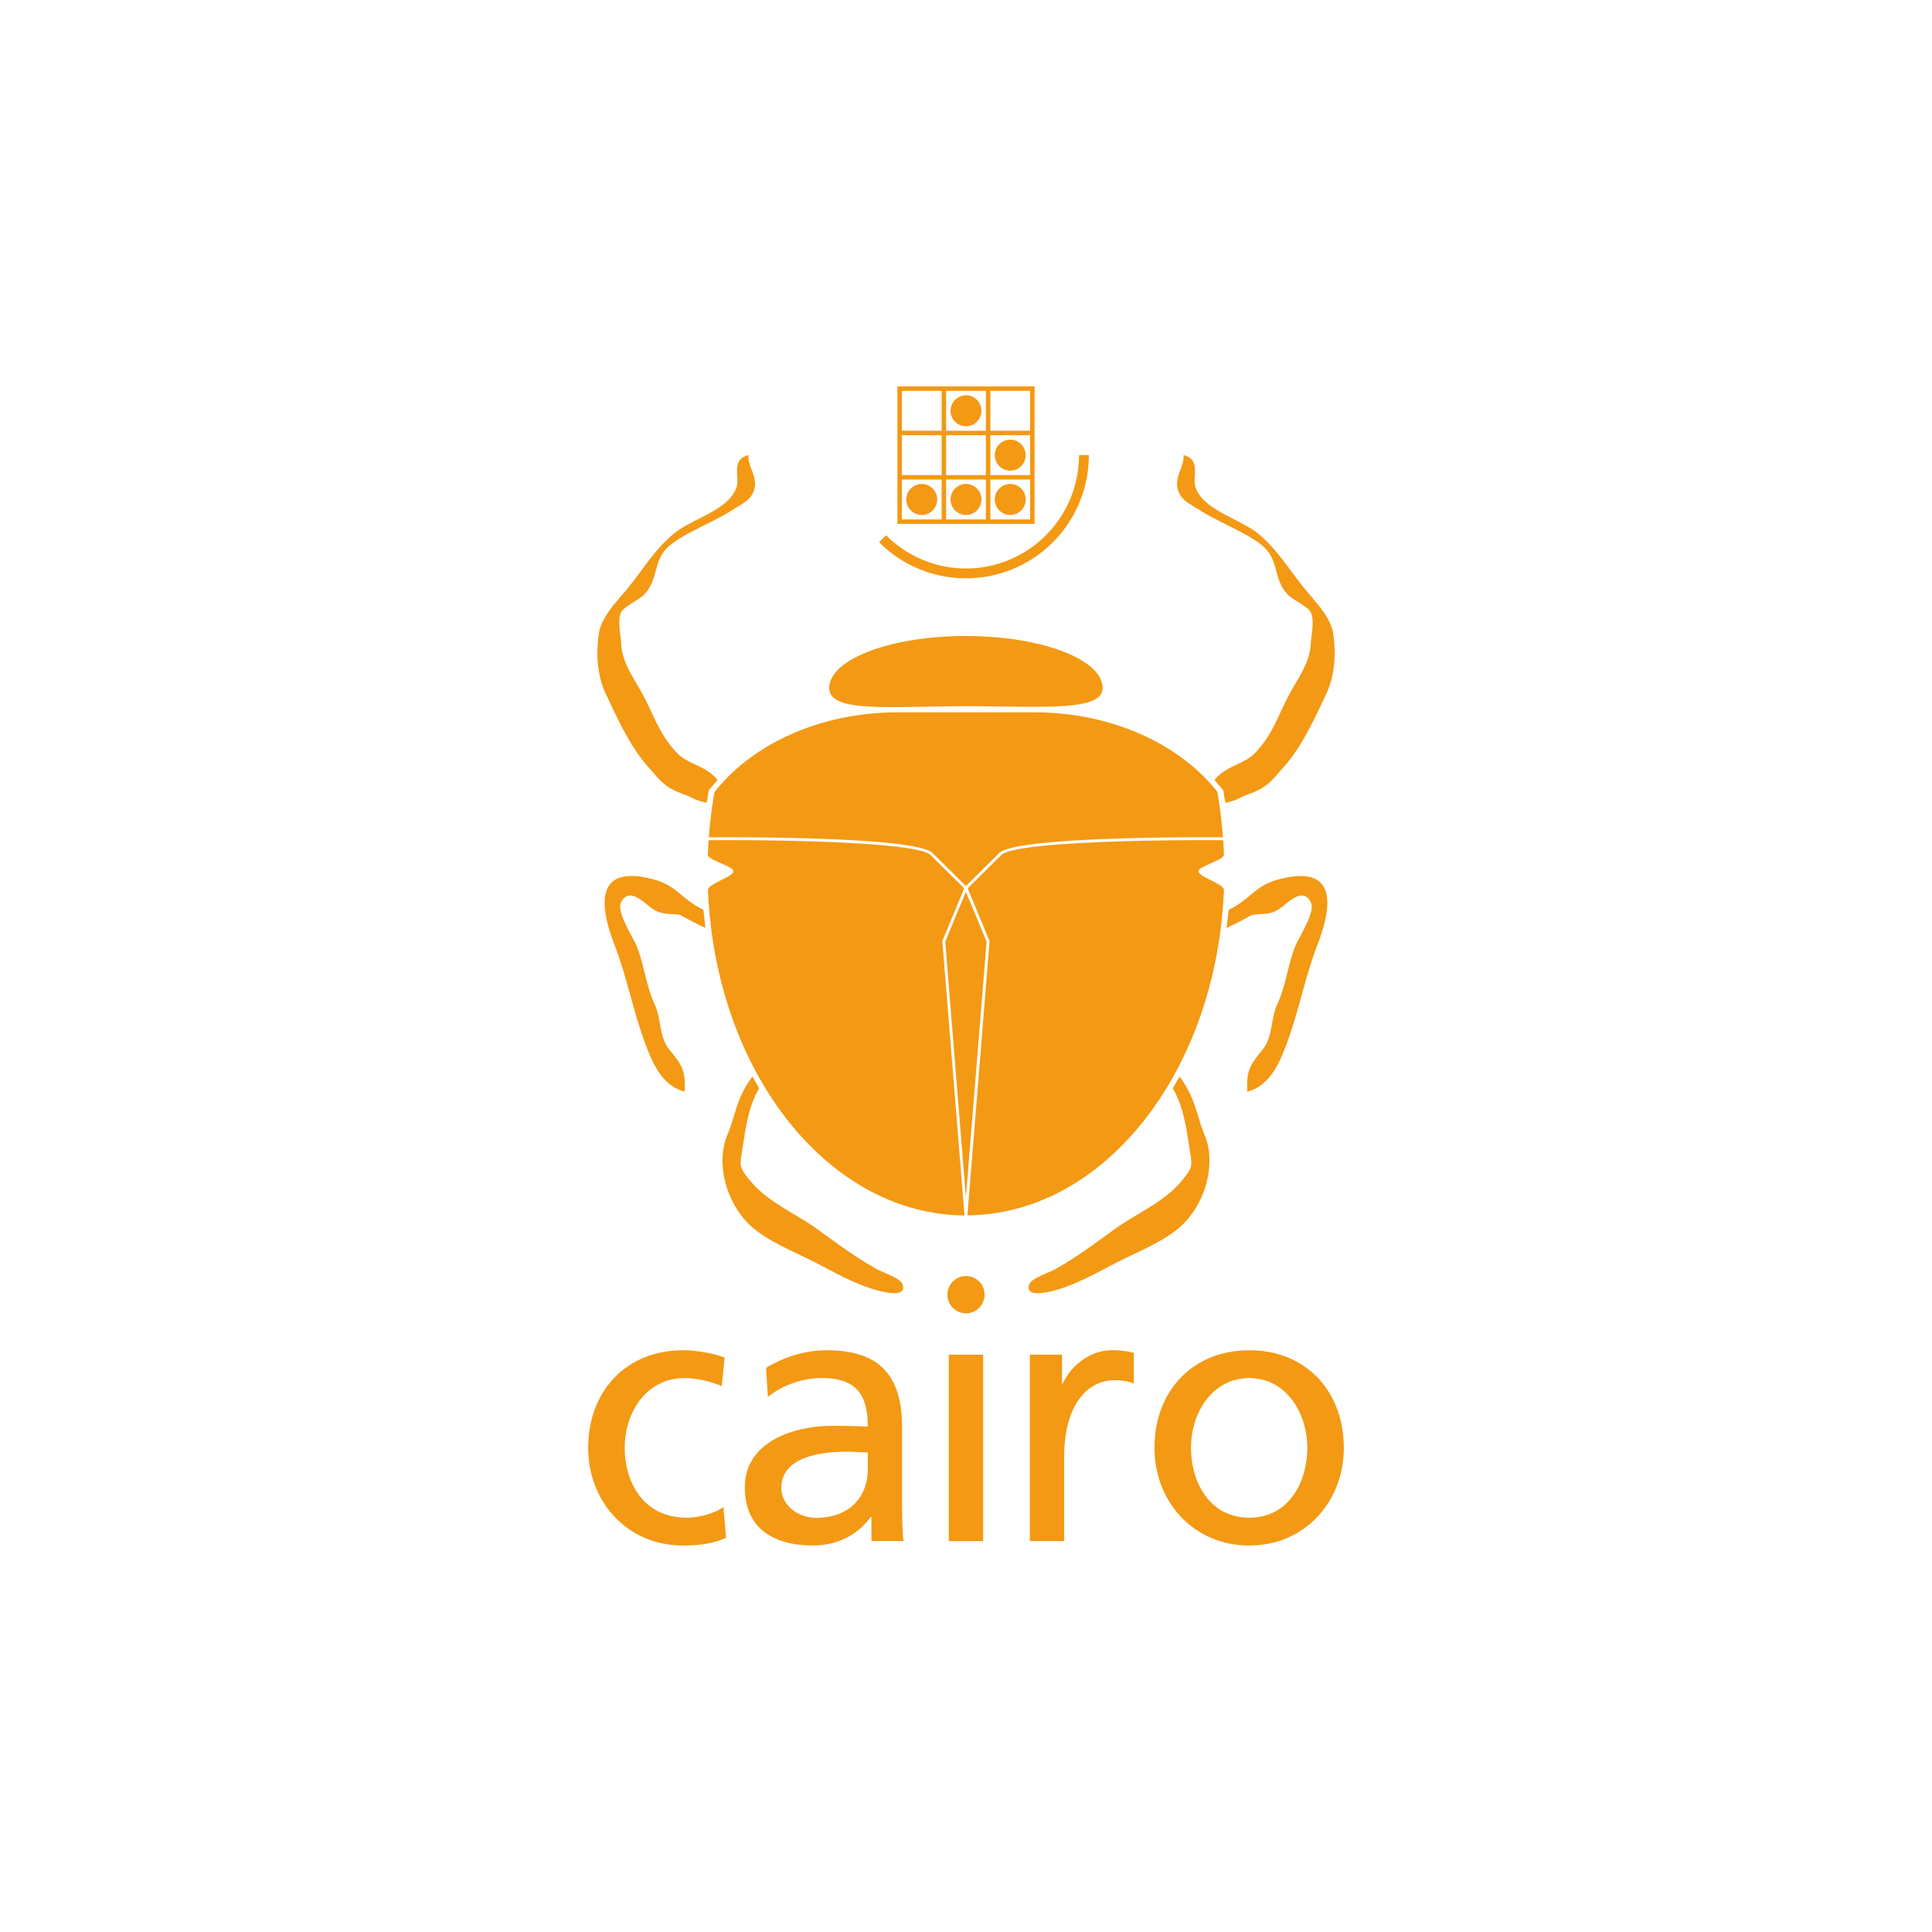 <?xml version="1.0" encoding="utf-8"?>
<svg role="img" viewBox="0 0 24 24" xmlns="http://www.w3.org/2000/svg">
	<title>Cairo Graphics</title>
	<path d="M10.58 0v2.846h2.84V0h-2.84zm.092.092h.824v.826h-.824V.092zm.916 0h.824v.826h-.824V.092zm.916 0h.824v.826h-.824V.092zM12 .184a.321.321 0 0 0-.32.32A.321.321 0 0 0 12 .826a.321.321 0 0 0 .32-.322A.321.321 0 0 0 12 .184zm-1.328.826h.824v.826h-.824v-.826zm.916 0h.824v.826h-.824v-.826zm.916 0h.824v.826h-.824v-.826zm.412.092a.321.321 0 0 0-.32.32.321.321 0 0 0 .32.322.321.321 0 0 0 .32-.322.321.321 0 0 0-.32-.32zm-5.42.32c-.364.09-.183.451-.242.648-.151.502-.938.661-1.332 1.002-.385.333-.615.723-.912 1.09-.251.309-.563.611-.613.965-.057.401-.037.854.145 1.238.226.475.491 1.078.869 1.502.29.325.33.434.818.605.155.07.194.105.404.148l.041-.258.182-.215c-.243-.298-.611-.326-.824-.543-.355-.363-.472-.733-.684-1.148-.202-.398-.465-.702-.486-1.125-.009-.181-.089-.505.006-.668.063-.108.363-.246.465-.35.315-.321.174-.726.539-1.023.325-.265.873-.469 1.258-.711.267-.168.433-.229.49-.465.063-.26-.142-.453-.123-.693zm6.844 0a2.34 2.346 0 0 1-.686 1.66A2.34 2.346 0 0 1 12 3.77a2.34 2.346 0 0 1-1.654-.688l-.145.145A2.544 2.551 0 0 0 12 3.973c.675 0 1.322-.268 1.799-.746a2.544 2.551 0 0 0 .744-1.805h-.203zm2.164 0c.019.24-.186.433-.123.693.058.236.222.297.488.465.385.242.935.446 1.26.711.365.297.222.703.537 1.023.102.104.402.241.465.35.095.163.015.487.006.668-.022.423-.285.727-.486 1.125-.211.415-.327.786-.682 1.148-.213.217-.581.245-.824.543l.182.215.041.258c.21-.044.248-.078.402-.148.488-.172.528-.28.818-.605.378-.424.644-1.026.871-1.502.182-.384.202-.837.145-1.238-.05-.354-.362-.656-.613-.965-.297-.367-.527-.757-.912-1.09-.394-.341-1.181-.5-1.332-1.002-.059-.197.122-.558-.242-.648zm-5.832.506h.824v.826h-.824v-.826zm.916 0h.824v.826h-.824v-.826zm.916 0h.824v.826h-.824v-.826zm-1.42.092a.321.321 0 0 0-.32.322.321.321 0 0 0 .32.32.321.321 0 0 0 .32-.32.321.321 0 0 0-.32-.322zm.916 0a.321.321 0 0 0-.32.322A.321.321 0 0 0 12 2.662a.321.321 0 0 0 .32-.32A.321.321 0 0 0 12 2.02zm.916 0a.321.321 0 0 0-.32.322.321.321 0 0 0 .32.32.321.321 0 0 0 .32-.32.321.321 0 0 0-.32-.322zm-.918 3.148c-1.563 0-2.83.483-2.83 1.078 0 .52 1.267.375 2.83.375 1.563 0 2.83.118 2.83-.375 0-.595-1.267-1.078-2.83-1.078zm-1.41 1.58c-1.615 0-3.024.665-3.795 1.652a9.491 9.516 0 0 0-.117.936c.202-.002 4.27-.033 4.633.326l.689.682c.115-.114.689-.682.689-.682.363-.359 4.432-.328 4.633-.326-.024-.321-.063-.635-.117-.943-.772-.983-2.18-1.645-3.791-1.645h-2.824zM6.674 9.365a9.329 9.354 0 0 0-.018.33c-.004.113.529.239.529.342 0 .118-.532.261-.527.391.152 3.742 2.47 6.715 5.311 6.736l-.459-5.678.002-.008.451-1.086-.697-.689c-.287-.284-3.412-.318-4.592-.307v-.031zm10.648 0v.031c-1.18-.011-4.304.022-4.592.307l-.695.689.453 1.094-.459 5.676c2.842-.021 5.158-2.993 5.311-6.734.005-.13-.527-.272-.527-.391 0-.103.531-.229.527-.342a9.113 9.138 0 0 0-.018-.33zm-12.207.773c-.782-.03-.658.733-.398 1.408.289.751.42 1.542.73 2.285.143.341.353.674.729.771.019-.43-.048-.544-.312-.863-.224-.27-.169-.64-.309-.943-.182-.398-.212-.798-.369-1.199-.069-.177-.426-.711-.33-.91.162-.337.468-.005.621.105.215.155.328.114.594.148.03.004.18.11.533.271l-.041-.375c-.484-.234-.526-.497-1.055-.635-.151-.039-.281-.06-.393-.064zm13.77 0c-.112.004-.242.025-.393.064-.529.137-.571.401-1.055.635l-.043.375c.353-.162.505-.267.535-.271.265-.034.379.006.594-.148.153-.11.457-.442.619-.105.095.199-.259.733-.328.91-.157.401-.189.801-.371 1.199-.14.304-.085.673-.309.943-.264.32-.329.433-.311.863.375-.098.586-.43.729-.771.311-.743.44-1.534.729-2.285.26-.675.386-1.438-.396-1.408zm-6.887.326a7434.774 7454.469 0 0 1-.428 1.031c.001.012.326 4.03.428 5.291.102-1.261.427-5.279.428-5.291-.005-.011-.33-.795-.428-1.031zm-4.42 3.824c-.34.455-.356.828-.512 1.191-.268.626-.009 1.472.5 1.922.308.274.811.49 1.178.67.511.25 1.023.576 1.594.684.126.024.447.066.34-.18-.05-.114-.411-.235-.516-.293-.423-.236-.833-.538-1.229-.826-.483-.35-1.06-.57-1.439-1.055-.155-.198-.182-.251-.145-.479.035-.217.07-.468.115-.686.051-.245.123-.483.254-.703l-.141-.246zm8.844 0-.141.246c.13.22.202.458.254.703.046.218.08.468.115.686.037.228.011.28-.145.479-.38.484-.956.705-1.439 1.055-.395.288-.806.59-1.229.826-.104.058-.468.179-.518.293-.107.246.216.203.342.18.571-.108 1.083-.434 1.594-.684.367-.179.87-.396 1.178-.67.509-.45.768-1.296.5-1.922-.156-.363-.172-.736-.512-1.191zm-4.541 4.15a.385.386 0 0 0-.266.367.385.386 0 1 0 .77 0 .385.386 0 0 0-.504-.367zm-5.74 1.518c-1.178 0-1.963.848-1.963 2.021 0 1.105.8 2.021 1.963 2.021.257 0 .596-.024.891-.16l-.053-.635c-.219.144-.52.219-.762.219-.914 0-1.283-.756-1.283-1.445 0-.734.446-1.445 1.238-1.445.227 0 .498.052.77.166l.061-.59c-.204-.083-.574-.152-.861-.152zm2.988 0c-.491 0-.913.151-1.268.363l.037.605c.287-.242.717-.393 1.117-.393.71 0 .951.34.951 1.006-.279-.015-.475-.016-.754-.016-.732 0-1.791.304-1.791 1.273 0 .84.582 1.203 1.412 1.203.649 0 1.027-.355 1.193-.59h.016v.498h.664c-.015-.114-.029-.317-.029-.756V21.555c0-1.052-.447-1.598-1.549-1.598zm5.877 0c-.408 0-.815.288-1.004.689h-.014v-.598h-.666v3.859h.711v-1.756c0-.969.415-1.574 1.049-1.574.121 0 .264.015.393.068v-.637c-.151-.03-.257-.053-.469-.053zm2.861 0c-1.178 0-1.965.848-1.965 2.021 0 1.105.802 2.021 1.965 2.021 1.155 0 1.955-.916 1.955-2.021 0-1.173-.785-2.021-1.955-2.021zm-6.223.092v3.859h.711v-3.859h-.711zm6.223.484c.755 0 1.199.711 1.199 1.445 0 .689-.369 1.445-1.199 1.445-.838 0-1.209-.756-1.209-1.445 0-.734.446-1.445 1.209-1.445zM9.514 22.055c.151 0 .302.016.453.016v.34c0 .575-.37 1.014-1.072 1.014-.325 0-.717-.218-.717-.627 0-.681.951-.742 1.336-.742z" transform="translate(4.8, 4.8) scale(0.6)" fill="#F39914"></path>
</svg>